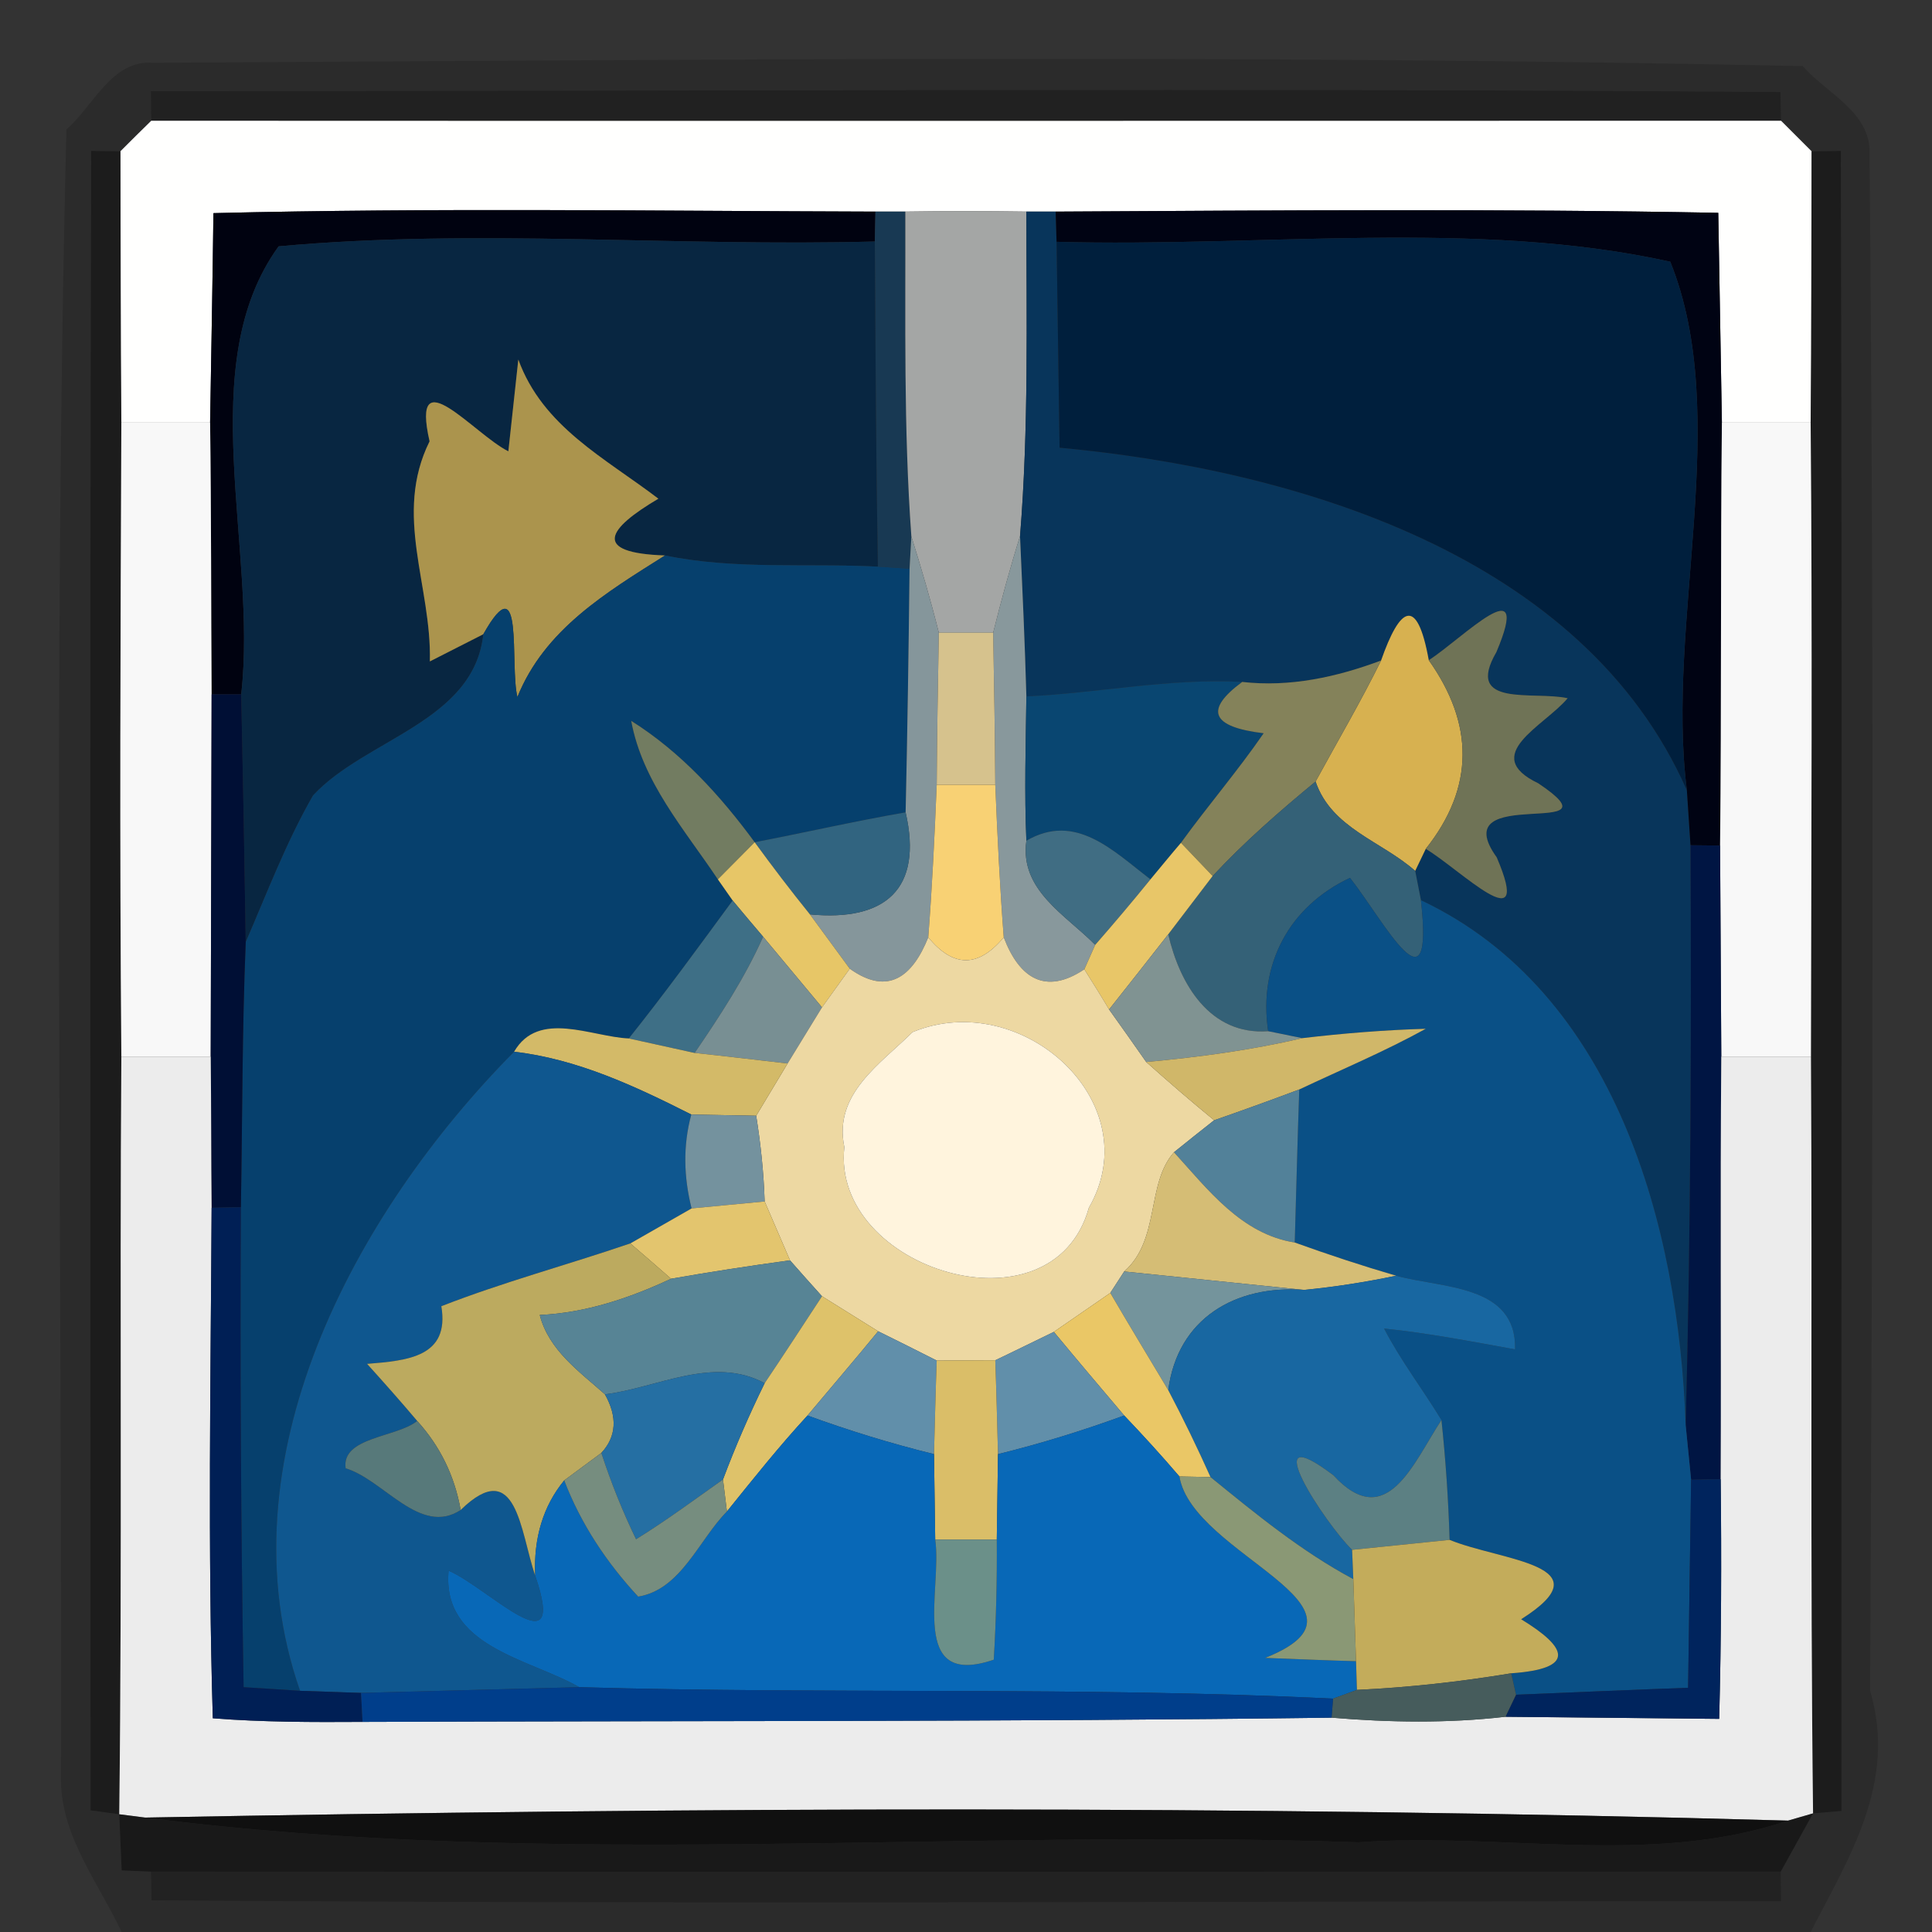 <?xml version="1.0" encoding="UTF-8" ?>
<!DOCTYPE svg PUBLIC "-//W3C//DTD SVG 1.1//EN" "http://www.w3.org/Graphics/SVG/1.1/DTD/svg11.dtd">
<svg width="64pt" height="64pt" viewBox="0 0 64 64" version="1.1" xmlns="http://www.w3.org/2000/svg">
<rect x="0" y="0" width="64" height="64" fill="#333333" stroke="none"/>
<g id="#00000028">
<path fill="#000000" opacity="0.16" d=" M 2.20 4.29 C 3.09 3.52 3.70 1.97 5.07 2.08 C 23.28 1.98 41.51 1.80 59.72 2.19 C 60.49 3.08 61.96 3.71 61.93 5.05 C 62.09 22.03 62.03 39.02 61.95 56.01 C 62.85 59.05 61.25 61.53 59.98 64.00 L 4.03 64.00 C 3.27 62.39 2.05 60.86 2.02 59.02 C 2.06 40.78 1.75 22.52 2.20 4.29 M 5.00 3.02 L 5.01 4.00 C 4.75 4.25 4.25 4.75 3.99 5.01 L 3.02 5.00 C 2.97 23.33 3.00 41.65 3.00 59.97 L 3.95 60.10 C 3.97 60.57 4.01 61.50 4.03 61.96 L 5.00 62.00 L 5.02 62.95 C 23.01 63.09 41.01 62.98 59.00 62.98 L 58.99 62.00 C 59.26 61.52 59.79 60.55 60.06 60.07 L 61.00 59.99 C 60.99 41.66 61.03 23.33 60.98 5.00 L 60.01 5.01 C 59.76 4.76 59.25 4.25 59.00 4.00 L 58.98 3.05 C 40.99 2.91 22.99 3.02 5.00 3.02 Z" />
</g>
<g id="#0000005d">
<path fill="#000000" opacity="0.36" d=" M 5.00 3.02 C 22.99 3.02 40.99 2.91 58.98 3.05 L 59.00 4.00 C 41.00 4.00 23.00 4.01 5.01 4.00 L 5.00 3.02 Z" />
</g>
<g id="#fffffeff">
<path fill="#fffffe" opacity="1.00" d=" M 3.99 5.01 C 4.25 4.75 4.75 4.25 5.01 4.00 C 23.00 4.01 41.00 4.00 59.00 4.00 C 59.25 4.25 59.76 4.76 60.01 5.01 C 60.00 8.00 60.01 11.00 59.98 14.00 C 59.25 14.00 57.78 14.00 57.04 14.00 C 57.01 12.26 56.95 8.79 56.92 7.05 C 49.61 6.91 42.29 6.97 34.97 7.01 L 34.00 7.01 C 32.66 6.99 31.33 6.99 29.99 7.01 L 29.00 7.01 C 21.69 6.99 14.38 6.88 7.07 7.06 C 7.05 8.79 6.99 12.26 6.96 14.00 C 6.23 14.00 4.75 14.00 4.02 14.00 C 3.99 11.00 4.00 8.01 3.99 5.01 Z" />
</g>
<g id="#00000076">
<path fill="#000000" opacity="0.46" d=" M 3.02 5.00 L 3.99 5.01 C 4.00 8.01 3.99 11.00 4.02 14.00 C 3.99 21.00 3.96 28.00 4.02 35.00 C 3.96 43.37 4.05 51.74 3.95 60.10 L 3.00 59.97 C 3.00 41.65 2.97 23.33 3.02 5.00 Z" />
<path fill="#000000" opacity="0.46" d=" M 60.01 5.01 L 60.98 5.00 C 61.03 23.33 60.99 41.66 61.00 59.99 L 60.06 60.07 C 59.96 51.71 60.04 43.36 59.99 35.00 C 60.00 28.00 60.04 21.00 59.98 14.00 C 60.01 11.00 60.00 8.00 60.01 5.01 Z" />
</g>
<g id="#000210ff">
<path fill="#000210" opacity="1.00" d=" M 7.07 7.06 C 14.38 6.88 21.69 6.99 29.00 7.01 L 28.98 8.00 C 22.40 8.18 15.79 7.56 9.23 8.16 C 6.37 12.11 8.54 18.15 7.99 23.00 L 7.01 23.00 C 6.99 20.00 7.00 17.00 6.96 14.00 C 6.99 12.26 7.05 8.79 7.07 7.06 Z" />
</g>
<g id="#183953ff">
<path fill="#183953" opacity="1.00" d=" M 29.00 7.01 L 29.99 7.01 C 30.00 10.60 29.93 14.19 30.19 17.77 L 30.13 18.84 L 29.08 18.77 C 29.02 15.18 29.00 11.59 28.98 8.00 L 29.00 7.01 Z" />
</g>
<g id="#a4a6a5ff">
<path fill="#a4a6a5" opacity="1.00" d=" M 29.99 7.01 C 31.33 6.99 32.66 6.99 34.00 7.01 C 34.00 10.59 34.08 14.18 33.79 17.76 C 33.46 18.81 33.17 19.88 32.90 20.96 C 32.45 20.96 31.55 20.96 31.10 20.96 C 30.83 19.88 30.52 18.82 30.19 17.77 C 29.93 14.19 30.00 10.60 29.99 7.01 Z" />
</g>
<g id="#08355bff">
<path fill="#08355b" opacity="1.00" d=" M 34.00 7.01 L 34.97 7.01 L 35.00 8.01 C 35.02 9.71 35.08 13.12 35.10 14.83 C 42.95 15.56 52.45 18.39 55.88 26.18 C 55.91 26.64 55.97 27.54 56.00 28.00 C 56.03 34.40 56.01 40.80 55.84 47.21 C 55.61 40.64 53.53 32.87 47.07 29.82 L 46.88 28.85 L 47.23 28.12 C 48.36 28.79 50.81 31.27 49.58 28.40 C 47.78 25.90 53.85 27.89 50.96 25.95 C 49.00 25.01 51.16 24.05 51.93 23.13 C 50.81 22.88 48.49 23.46 49.57 21.60 C 50.78 18.74 48.45 21.15 47.33 21.87 C 46.94 19.71 46.37 20.11 45.75 21.88 C 44.28 22.43 42.73 22.77 41.15 22.59 C 38.75 22.46 36.38 22.96 34.00 23.07 C 33.95 21.30 33.87 19.53 33.79 17.76 C 34.08 14.18 34.00 10.59 34.00 7.01 Z" />
</g>
<g id="#000313ff">
<path fill="#000313" opacity="1.00" d=" M 34.97 7.01 C 42.29 6.97 49.61 6.91 56.92 7.05 C 56.95 8.79 57.01 12.26 57.04 14.00 C 56.99 18.67 57.03 23.34 56.98 28.01 L 56.00 28.00 C 55.97 27.54 55.91 26.64 55.88 26.18 C 55.17 20.61 57.40 13.80 55.33 8.67 C 48.93 7.25 41.76 8.20 35.00 8.01 L 34.97 7.01 Z" />
</g>
<g id="#082641ff">
<path fill="#082641" opacity="1.00" d=" M 9.23 8.16 C 15.79 7.56 22.40 8.18 28.98 8.00 C 29.00 11.59 29.02 15.18 29.08 18.77 C 26.73 18.65 24.35 18.88 22.03 18.40 C 19.57 18.32 20.13 17.51 21.81 16.52 C 20.04 15.17 17.98 14.14 17.17 11.91 C 17.09 12.67 16.92 14.19 16.84 14.95 C 15.71 14.39 13.59 11.80 14.23 14.62 C 13.02 17.06 14.30 19.40 14.24 21.91 C 14.68 21.69 15.57 21.23 16.01 21.01 C 15.70 23.91 12.10 24.48 10.37 26.35 C 9.48 27.90 8.85 29.57 8.14 31.21 C 8.10 28.47 8.05 25.73 7.99 23.00 C 8.54 18.15 6.37 12.11 9.23 8.16 Z" />
</g>
<g id="#001f3dff">
<path fill="#001f3d" opacity="1.00" d=" M 35.00 8.01 C 41.76 8.20 48.93 7.25 55.33 8.67 C 57.40 13.80 55.17 20.61 55.88 26.18 C 52.45 18.39 42.95 15.56 35.10 14.83 C 35.08 13.12 35.02 9.71 35.00 8.01 Z" />
</g>
<g id="#ab944dff">
<path fill="#ab944d" opacity="1.00" d=" M 17.17 11.91 C 17.98 14.14 20.04 15.17 21.81 16.52 C 20.13 17.51 19.57 18.32 22.03 18.40 C 20.08 19.63 18.04 20.85 17.14 23.09 C 16.88 22.05 17.37 18.59 16.01 21.01 C 15.57 21.23 14.68 21.69 14.24 21.91 C 14.30 19.40 13.02 17.06 14.23 14.62 C 13.59 11.80 15.71 14.39 16.84 14.95 C 16.92 14.19 17.09 12.67 17.17 11.91 Z" />
</g>
<g id="#f8f8f8ff">
<path fill="#f8f8f8" opacity="1.00" d=" M 4.02 14.00 C 4.75 14.00 6.23 14.00 6.96 14.00 C 7.00 17.00 6.99 20.00 7.01 23.00 C 7.00 27.00 6.99 31.00 6.98 35.00 C 6.24 35.00 4.76 35.00 4.02 35.00 C 3.96 28.00 3.99 21.00 4.02 14.00 Z" />
<path fill="#f8f8f8" opacity="1.00" d=" M 57.04 14.00 C 57.78 14.00 59.25 14.00 59.98 14.00 C 60.04 21.00 60.00 28.00 59.99 35.00 C 59.24 35.00 57.76 35.00 57.02 35.00 C 57.01 33.25 56.99 29.76 56.98 28.01 C 57.03 23.34 56.99 18.67 57.04 14.00 Z" />
</g>
<g id="#06406dff">
<path fill="#06406d" opacity="1.00" d=" M 22.03 18.40 C 24.35 18.88 26.73 18.65 29.08 18.77 L 30.13 18.84 C 30.10 21.53 30.06 24.22 30.00 26.91 C 28.32 27.20 26.67 27.58 25.00 27.90 C 23.86 26.35 22.55 24.91 20.91 23.88 C 21.28 25.90 22.67 27.47 23.78 29.13 L 24.27 29.83 C 23.14 31.37 22.02 32.91 20.83 34.40 C 19.60 34.35 17.84 33.44 17.03 34.84 C 11.73 40.19 7.29 48.43 9.94 56.01 C 9.47 55.98 8.54 55.92 8.07 55.89 C 7.98 50.59 7.95 45.29 7.98 39.99 C 8.03 37.06 8.02 34.13 8.14 31.21 C 8.85 29.57 9.48 27.90 10.37 26.35 C 12.10 24.48 15.70 23.91 16.01 21.01 C 17.37 18.59 16.88 22.05 17.14 23.09 C 18.04 20.85 20.08 19.63 22.03 18.40 Z" />
</g>
<g id="#85969bff">
<path fill="#85969b" opacity="1.00" d=" M 30.19 17.77 C 30.52 18.82 30.83 19.88 31.10 20.96 C 31.07 22.64 31.04 24.32 31.03 26.00 C 30.96 27.68 30.88 29.37 30.75 31.05 C 30.23 32.35 29.42 33.00 28.15 32.09 C 27.82 31.64 27.16 30.74 26.83 30.29 C 29.33 30.53 30.58 29.45 30.00 26.91 C 30.06 24.22 30.10 21.53 30.13 18.84 L 30.19 17.77 Z" />
</g>
<g id="#88989cff">
<path fill="#88989c" opacity="1.00" d=" M 32.90 20.96 C 33.17 19.88 33.46 18.81 33.79 17.76 C 33.87 19.53 33.95 21.30 34.00 23.07 C 33.98 24.66 33.93 26.26 34.00 27.85 C 33.77 29.49 35.31 30.31 36.28 31.30 L 35.92 32.11 C 34.62 32.98 33.76 32.39 33.25 31.05 C 33.12 29.37 33.04 27.68 32.97 26.00 C 32.96 24.32 32.93 22.64 32.90 20.96 Z" />
</g>
<g id="#d7b150ff">
<path fill="#d7b150" opacity="1.00" d=" M 45.75 21.88 C 46.37 20.11 46.94 19.71 47.33 21.87 C 48.82 23.97 48.86 26.07 47.23 28.12 L 46.88 28.85 C 45.76 27.86 44.11 27.44 43.58 25.89 C 44.31 24.55 45.08 23.24 45.75 21.88 Z" />
</g>
<g id="#6f7356ff">
<path fill="#6f7356" opacity="1.00" d=" M 47.33 21.87 C 48.45 21.15 50.78 18.74 49.57 21.60 C 48.49 23.46 50.81 22.88 51.93 23.13 C 51.16 24.05 49.00 25.01 50.96 25.95 C 53.85 27.89 47.78 25.90 49.58 28.40 C 50.81 31.27 48.36 28.79 47.23 28.12 C 48.86 26.07 48.82 23.97 47.33 21.87 Z" />
</g>
<g id="#d6c28dff">
<path fill="#d6c28d" opacity="1.00" d=" M 31.10 20.96 C 31.55 20.96 32.45 20.96 32.90 20.96 C 32.93 22.64 32.96 24.32 32.97 26.00 C 32.49 26.00 31.51 26.00 31.03 26.00 C 31.04 24.32 31.07 22.64 31.10 20.96 Z" />
</g>
<g id="#094671ff">
<path fill="#094671" opacity="1.00" d=" M 34.00 23.07 C 36.38 22.96 38.75 22.46 41.15 22.59 C 39.89 23.52 40.12 24.08 41.86 24.29 C 41.00 25.54 40.01 26.69 39.12 27.92 C 38.86 28.22 38.36 28.83 38.11 29.13 C 36.87 28.18 35.63 26.90 34.00 27.85 C 33.93 26.26 33.98 24.66 34.00 23.07 Z" />
</g>
<g id="#84825aff">
<path fill="#84825a" opacity="1.00" d=" M 41.15 22.59 C 42.73 22.77 44.28 22.43 45.75 21.88 C 45.08 23.24 44.31 24.55 43.58 25.89 C 42.39 26.87 41.22 27.89 40.17 29.02 C 39.90 28.74 39.38 28.19 39.12 27.92 C 40.01 26.69 41.00 25.54 41.86 24.29 C 40.12 24.08 39.89 23.52 41.15 22.59 Z" />
</g>
<g id="#000f35ff">
<path fill="#000f35" opacity="1.00" d=" M 7.01 23.00 L 7.99 23.00 C 8.05 25.73 8.10 28.47 8.14 31.21 C 8.02 34.13 8.03 37.06 7.98 39.99 L 7.01 40.01 C 6.99 38.34 7.00 36.67 6.98 35.00 C 6.99 31.00 7.00 27.00 7.01 23.00 Z" />
</g>
<g id="#727c61ff">
<path fill="#727c61" opacity="1.00" d=" M 20.91 23.88 C 22.55 24.91 23.86 26.35 25.00 27.90 C 24.69 28.21 24.09 28.82 23.78 29.13 C 22.67 27.47 21.28 25.90 20.91 23.88 Z" />
</g>
<g id="#f8d174ff">
<path fill="#f8d174" opacity="1.00" d=" M 31.03 26.00 C 31.51 26.00 32.49 26.00 32.97 26.00 C 33.04 27.68 33.12 29.37 33.25 31.05 C 32.41 32.06 31.58 32.06 30.75 31.05 C 30.88 29.37 30.96 27.68 31.03 26.00 Z" />
</g>
<g id="#346177ff">
<path fill="#346177" opacity="1.00" d=" M 40.17 29.02 C 41.22 27.89 42.39 26.87 43.58 25.89 C 44.11 27.44 45.76 27.86 46.88 28.85 L 47.07 29.82 C 47.51 33.74 45.86 30.53 44.72 29.08 C 42.70 30.03 41.68 31.95 42.01 34.16 C 40.08 34.30 39.08 32.60 38.70 30.95 C 39.07 30.47 39.80 29.50 40.17 29.02 Z" />
</g>
<g id="#316480ff">
<path fill="#316480" opacity="1.00" d=" M 25.00 27.90 C 26.67 27.58 28.32 27.20 30.00 26.91 C 30.58 29.45 29.33 30.53 26.83 30.29 C 26.20 29.51 25.59 28.71 25.00 27.90 Z" />
</g>
<g id="#406d83ff">
<path fill="#406d83" opacity="1.00" d=" M 34.00 27.85 C 35.63 26.90 36.87 28.18 38.11 29.13 C 37.51 29.87 36.90 30.59 36.28 31.30 C 35.31 30.31 33.77 29.49 34.00 27.85 Z" />
</g>
<g id="#e7c667ff">
<path fill="#e7c667" opacity="1.00" d=" M 23.78 29.13 C 24.09 28.82 24.69 28.21 25.00 27.90 C 25.59 28.71 26.20 29.51 26.83 30.29 C 27.16 30.74 27.82 31.64 28.15 32.09 C 27.92 32.41 27.46 33.05 27.23 33.37 C 26.58 32.59 25.93 31.81 25.28 31.03 C 25.02 30.73 24.52 30.13 24.27 29.83 L 23.78 29.13 Z" />
</g>
<g id="#e8c668ff">
<path fill="#e8c668" opacity="1.00" d=" M 39.12 27.92 C 39.38 28.19 39.90 28.74 40.17 29.02 C 39.80 29.50 39.07 30.47 38.70 30.95 C 38.05 31.78 37.40 32.61 36.74 33.44 C 36.54 33.10 36.13 32.44 35.92 32.11 L 36.28 31.30 C 36.90 30.59 37.51 29.87 38.11 29.13 C 38.36 28.83 38.86 28.22 39.12 27.92 Z" />
</g>
<g id="#001543ff">
<path fill="#001543" opacity="1.00" d=" M 56.00 28.00 L 56.98 28.01 C 56.99 29.76 57.01 33.25 57.02 35.00 C 56.98 39.67 57.02 44.34 57.00 49.00 L 56.02 49.02 C 55.97 48.56 55.89 47.66 55.84 47.21 C 56.01 40.80 56.03 34.40 56.00 28.00 Z" />
</g>
<g id="#0a5086ff">
<path fill="#0a5086" opacity="1.00" d=" M 42.01 34.16 C 41.68 31.95 42.70 30.03 44.72 29.08 C 45.86 30.53 47.51 33.74 47.07 29.82 C 53.53 32.87 55.61 40.64 55.84 47.21 C 55.89 47.66 55.97 48.56 56.02 49.02 C 55.99 50.74 55.95 54.18 55.92 55.91 C 54.50 55.96 51.65 56.08 50.22 56.14 L 50.06 55.43 C 52.20 55.28 51.95 54.59 50.39 53.64 C 53.25 51.83 49.72 51.71 48.02 51.01 C 47.98 49.68 47.89 48.36 47.75 47.04 C 47.13 46.02 46.40 45.07 45.85 44.01 C 47.31 44.16 48.75 44.44 50.19 44.70 C 50.24 42.54 47.77 42.68 46.25 42.26 C 45.12 41.93 44.00 41.56 42.89 41.16 C 42.94 39.47 42.98 37.78 43.04 36.09 C 44.44 35.43 45.87 34.83 47.23 34.08 C 45.86 34.12 44.50 34.23 43.14 34.39 L 42.01 34.16 Z" />
</g>
<g id="#3e6f86ff">
<path fill="#3e6f86" opacity="1.00" d=" M 24.27 29.83 C 24.52 30.13 25.02 30.73 25.28 31.03 C 24.67 32.40 23.85 33.65 23.01 34.88 C 22.46 34.76 21.37 34.52 20.83 34.40 C 22.02 32.91 23.14 31.37 24.27 29.83 Z" />
</g>
<g id="#788f93ff">
<path fill="#788f93" opacity="1.00" d=" M 25.28 31.03 C 25.93 31.81 26.58 32.59 27.23 33.37 C 26.95 33.83 26.38 34.76 26.09 35.23 C 25.32 35.14 23.78 34.96 23.01 34.88 C 23.85 33.65 24.67 32.40 25.28 31.03 Z" />
</g>
<g id="#edd8a2ff">
<path fill="#edd8a2" opacity="1.00" d=" M 28.15 32.09 C 29.42 33.00 30.23 32.35 30.75 31.05 C 31.58 32.06 32.41 32.06 33.25 31.05 C 33.76 32.39 34.62 32.98 35.92 32.11 C 36.13 32.44 36.54 33.10 36.74 33.44 C 37.05 33.87 37.67 34.75 37.97 35.18 C 38.71 35.84 39.45 36.48 40.22 37.11 C 39.89 37.37 39.22 37.90 38.89 38.17 C 37.96 39.22 38.44 41.06 37.24 42.12 L 36.78 42.83 C 36.31 43.15 35.38 43.80 34.91 44.12 C 34.43 44.35 33.46 44.83 32.97 45.06 C 32.49 45.06 31.51 45.07 31.03 45.07 C 30.54 44.82 29.58 44.34 29.09 44.10 C 28.63 43.81 27.69 43.23 27.23 42.94 C 26.96 42.64 26.43 42.05 26.17 41.75 C 25.96 41.26 25.54 40.29 25.33 39.80 C 25.30 38.85 25.20 37.90 25.05 36.96 C 25.31 36.53 25.83 35.66 26.09 35.23 C 26.38 34.76 26.95 33.83 27.23 33.37 C 27.46 33.05 27.92 32.41 28.15 32.09 M 30.23 34.19 C 29.16 35.25 27.60 36.24 27.97 38.00 C 27.52 42.04 34.86 44.33 36.07 40.01 C 38.08 36.52 33.84 32.70 30.23 34.19 Z" />
</g>
<g id="#809392ff">
<path fill="#809392" opacity="1.00" d=" M 36.74 33.44 C 37.40 32.61 38.05 31.78 38.70 30.95 C 39.08 32.60 40.08 34.30 42.01 34.16 L 43.14 34.39 C 41.44 34.79 39.71 35.02 37.97 35.18 C 37.67 34.75 37.05 33.87 36.74 33.44 Z" />
</g>
<g id="#d3ba68ff">
<path fill="#d3ba68" opacity="1.00" d=" M 17.03 34.84 C 17.84 33.44 19.60 34.35 20.83 34.40 C 21.37 34.52 22.46 34.76 23.01 34.88 C 23.78 34.96 25.32 35.14 26.09 35.23 C 25.83 35.66 25.31 36.53 25.05 36.96 C 24.51 36.95 23.44 36.93 22.90 36.92 C 21.04 35.98 19.12 35.08 17.03 34.84 Z" />
</g>
<g id="#fff4ddff">
<path fill="#fff4dd" opacity="1.00" d=" M 30.23 34.19 C 33.84 32.70 38.08 36.52 36.07 40.01 C 34.86 44.33 27.52 42.04 27.97 38.00 C 27.60 36.24 29.16 35.25 30.23 34.19 Z" />
</g>
<g id="#d0b769ff">
<path fill="#d0b769" opacity="1.00" d=" M 43.14 34.39 C 44.50 34.23 45.86 34.12 47.23 34.08 C 45.87 34.83 44.44 35.43 43.04 36.09 C 42.11 36.44 41.17 36.78 40.22 37.11 C 39.45 36.48 38.71 35.84 37.97 35.18 C 39.71 35.02 41.44 34.79 43.14 34.39 Z" />
</g>
<g id="#ecececff">
<path fill="#ececec" opacity="1.00" d=" M 4.02 35.00 C 4.76 35.00 6.24 35.00 6.98 35.00 C 7.00 36.67 6.99 38.34 7.01 40.01 C 6.98 45.64 6.88 51.28 7.05 56.92 C 8.70 57.05 10.36 57.05 12.01 57.04 C 22.71 57.00 33.41 57.04 44.11 56.90 C 46.03 57.06 47.96 57.09 49.87 56.87 C 51.64 56.89 55.18 56.92 56.95 56.94 C 57.02 54.29 57.03 51.65 57.00 49.00 C 57.02 44.34 56.98 39.67 57.02 35.00 C 57.76 35.00 59.24 35.00 59.99 35.00 C 60.04 43.36 59.96 51.71 60.06 60.07 L 59.23 60.31 C 41.10 59.80 22.95 59.87 4.81 60.21 L 3.95 60.10 C 4.05 51.74 3.96 43.37 4.02 35.00 Z" />
</g>
<g id="#0f578fff">
<path fill="#0f578f" opacity="1.00" d=" M 17.03 34.84 C 19.12 35.08 21.04 35.98 22.90 36.92 C 22.62 37.95 22.65 39.00 22.91 40.03 C 22.40 40.32 21.39 40.90 20.88 41.19 C 18.80 41.90 16.67 42.47 14.62 43.27 C 14.90 44.95 13.51 45.07 12.16 45.18 C 12.72 45.80 13.28 46.43 13.82 47.07 C 13.15 47.62 11.30 47.60 11.45 48.64 C 12.70 49.01 13.92 50.90 15.26 50.02 C 17.12 48.21 17.23 50.73 17.73 52.20 C 18.82 55.38 16.17 52.59 14.86 52.03 C 14.63 54.55 17.50 54.93 19.19 55.89 C 17.38 55.94 13.76 56.03 11.96 56.08 C 11.45 56.06 10.44 56.03 9.94 56.01 C 7.29 48.43 11.73 40.19 17.03 34.84 Z" />
</g>
<g id="#528199ff">
<path fill="#528199" opacity="1.00" d=" M 40.22 37.11 C 41.17 36.78 42.11 36.44 43.04 36.09 C 42.98 37.78 42.94 39.47 42.89 41.16 C 41.12 40.88 40.02 39.41 38.89 38.17 C 39.22 37.90 39.89 37.37 40.22 37.11 Z" />
</g>
<g id="#74929eff">
<path fill="#74929e" opacity="1.00" d=" M 22.90 36.92 C 23.44 36.93 24.51 36.95 25.05 36.96 C 25.20 37.90 25.30 38.85 25.33 39.80 C 24.73 39.86 23.51 39.97 22.91 40.03 C 22.65 39.00 22.62 37.95 22.90 36.92 Z" />
</g>
<g id="#d5bd75ff">
<path fill="#d5bd75" opacity="1.00" d=" M 37.24 42.12 C 38.44 41.06 37.96 39.22 38.89 38.17 C 40.02 39.41 41.12 40.88 42.89 41.16 C 44.00 41.56 45.12 41.93 46.25 42.26 C 45.24 42.47 44.23 42.63 43.20 42.73 C 41.71 42.58 38.73 42.27 37.24 42.12 Z" />
</g>
<g id="#001f55ff">
<path fill="#001f55" opacity="1.00" d=" M 7.01 40.01 L 7.98 39.99 C 7.95 45.29 7.98 50.59 8.07 55.89 C 8.54 55.92 9.47 55.98 9.94 56.01 C 10.44 56.03 11.45 56.06 11.96 56.08 L 12.01 57.04 C 10.36 57.05 8.70 57.05 7.05 56.92 C 6.88 51.28 6.98 45.64 7.01 40.01 Z" />
</g>
<g id="#e3c56eff">
<path fill="#e3c56e" opacity="1.00" d=" M 20.88 41.19 C 21.39 40.90 22.40 40.32 22.91 40.03 C 23.51 39.97 24.73 39.86 25.33 39.80 C 25.54 40.29 25.96 41.26 26.17 41.75 C 24.85 41.93 23.54 42.13 22.23 42.36 C 21.89 42.06 21.22 41.48 20.88 41.19 Z" />
</g>
<g id="#bcaa5fff">
<path fill="#bcaa5f" opacity="1.00" d=" M 14.62 43.27 C 16.67 42.47 18.80 41.90 20.88 41.19 C 21.22 41.48 21.89 42.06 22.23 42.36 C 20.86 43.00 19.41 43.49 17.88 43.56 C 18.18 44.73 19.19 45.43 20.04 46.19 C 20.46 46.94 20.42 47.59 19.92 48.13 C 19.61 48.36 19.00 48.81 18.69 49.04 C 18.00 49.88 17.67 50.94 17.73 52.20 C 17.23 50.73 17.12 48.21 15.26 50.02 C 15.06 48.89 14.58 47.91 13.82 47.07 C 13.28 46.43 12.72 45.80 12.16 45.18 C 13.51 45.07 14.90 44.95 14.62 43.27 Z" />
</g>
<g id="#578495ff">
<path fill="#578495" opacity="1.00" d=" M 22.23 42.36 C 23.54 42.13 24.85 41.93 26.17 41.75 C 26.43 42.05 26.96 42.64 27.23 42.94 C 26.60 43.90 25.97 44.87 25.33 45.82 C 23.62 44.90 21.79 45.97 20.04 46.19 C 19.19 45.43 18.18 44.73 17.88 43.56 C 19.41 43.49 20.86 43.00 22.23 42.36 Z" />
</g>
<g id="#74949cff">
<path fill="#74949c" opacity="1.00" d=" M 37.24 42.12 C 38.73 42.27 41.71 42.58 43.20 42.73 C 40.93 42.56 39.01 43.67 38.70 46.05 C 38.06 44.98 37.41 43.91 36.78 42.83 L 37.24 42.12 Z" />
</g>
<g id="#1867a1ff">
<path fill="#1867a1" opacity="1.00" d=" M 46.25 42.26 C 47.77 42.68 50.24 42.54 50.19 44.70 C 48.75 44.44 47.31 44.16 45.85 44.01 C 46.40 45.07 47.13 46.02 47.75 47.04 C 46.82 48.45 45.94 50.79 44.17 48.87 C 41.52 46.86 43.91 50.49 44.79 51.34 L 44.83 52.31 C 43.11 51.39 41.60 50.15 40.10 48.93 C 39.66 47.95 39.20 47.00 38.70 46.05 C 39.01 43.67 40.93 42.56 43.20 42.73 C 44.23 42.63 45.24 42.47 46.25 42.26 Z" />
</g>
<g id="#dec26aff">
<path fill="#dec26a" opacity="1.00" d=" M 27.23 42.94 C 27.69 43.23 28.63 43.81 29.09 44.10 C 28.32 45.04 27.53 45.96 26.75 46.89 C 25.81 47.91 24.95 48.99 24.08 50.07 L 23.95 49.01 C 24.36 47.92 24.82 46.86 25.33 45.82 C 25.97 44.87 26.60 43.90 27.23 42.94 Z" />
</g>
<g id="#eac766ff">
<path fill="#eac766" opacity="1.00" d=" M 34.91 44.12 C 35.38 43.80 36.31 43.15 36.78 42.83 C 37.41 43.91 38.06 44.98 38.70 46.05 C 39.20 47.00 39.66 47.95 40.10 48.93 L 39.07 48.91 C 38.48 48.22 37.87 47.55 37.24 46.89 C 36.46 45.97 35.68 45.05 34.91 44.12 Z" />
</g>
<g id="#618faaff">
<path fill="#618faa" opacity="1.00" d=" M 29.09 44.10 C 29.58 44.34 30.54 44.82 31.03 45.07 C 31.00 45.84 30.96 47.40 30.94 48.17 C 29.52 47.82 28.12 47.39 26.75 46.89 C 27.53 45.96 28.32 45.04 29.09 44.10 Z" />
<path fill="#618faa" opacity="1.00" d=" M 32.97 45.06 C 33.46 44.83 34.43 44.35 34.91 44.12 C 35.68 45.05 36.46 45.97 37.24 46.89 C 35.87 47.39 34.48 47.82 33.06 48.17 C 33.04 47.40 33.00 45.84 32.97 45.06 Z" />
</g>
<g id="#256fa3ff">
<path fill="#256fa3" opacity="1.00" d=" M 20.04 46.19 C 21.79 45.97 23.62 44.90 25.33 45.82 C 24.82 46.86 24.36 47.92 23.95 49.01 C 23.00 49.68 22.06 50.38 21.07 50.99 C 20.62 50.06 20.24 49.11 19.92 48.13 C 20.42 47.59 20.46 46.94 20.04 46.19 Z" />
</g>
<g id="#dabe68ff">
<path fill="#dabe68" opacity="1.00" d=" M 31.03 45.07 C 31.51 45.07 32.49 45.06 32.97 45.06 C 33.00 45.84 33.04 47.40 33.06 48.17 C 33.05 48.88 33.03 50.29 33.02 51.00 C 32.51 51.00 31.49 51.00 30.98 51.00 C 30.97 50.29 30.95 48.88 30.94 48.17 C 30.96 47.40 31.00 45.84 31.03 45.07 Z" />
</g>
<g id="#57797aff">
<path fill="#57797a" opacity="1.00" d=" M 11.45 48.64 C 11.30 47.60 13.15 47.62 13.82 47.07 C 14.58 47.91 15.06 48.89 15.26 50.02 C 13.92 50.90 12.70 49.01 11.45 48.64 Z" />
</g>
<g id="#0868b7ff">
<path fill="#0868b7" opacity="1.00" d=" M 24.08 50.07 C 24.95 48.99 25.81 47.91 26.75 46.89 C 28.12 47.39 29.52 47.82 30.94 48.17 C 30.95 48.88 30.97 50.29 30.98 51.00 C 31.22 52.65 30.07 55.95 32.92 54.98 C 33.00 53.65 33.03 52.33 33.02 51.00 C 33.03 50.29 33.05 48.88 33.06 48.17 C 34.48 47.82 35.87 47.39 37.24 46.89 C 37.87 47.55 38.48 48.22 39.07 48.91 C 39.50 51.52 46.10 53.25 41.91 54.92 C 42.66 54.95 44.17 55.01 44.92 55.03 L 44.95 55.98 L 44.16 56.27 C 35.84 55.86 27.51 56.13 19.19 55.89 C 17.50 54.93 14.63 54.55 14.86 52.03 C 16.17 52.59 18.82 55.38 17.73 52.20 C 17.67 50.94 18.00 49.88 18.69 49.04 C 19.24 50.48 20.10 51.77 21.14 52.89 C 22.56 52.66 23.15 51.01 24.08 50.07 Z" />
</g>
<g id="#5c8083ff">
<path fill="#5c8083" opacity="1.00" d=" M 44.17 48.87 C 45.94 50.79 46.82 48.45 47.75 47.04 C 47.89 48.36 47.98 49.68 48.02 51.01 C 47.22 51.09 45.60 51.26 44.79 51.34 C 43.91 50.49 41.52 46.86 44.17 48.87 Z" />
</g>
<g id="#768d7fff">
<path fill="#768d7f" opacity="1.00" d=" M 18.69 49.04 C 19.00 48.81 19.61 48.36 19.92 48.13 C 20.24 49.11 20.62 50.06 21.07 50.99 C 22.06 50.38 23.00 49.68 23.95 49.01 L 24.08 50.07 C 23.15 51.01 22.56 52.66 21.14 52.89 C 20.10 51.77 19.24 50.48 18.69 49.04 Z" />
</g>
<g id="#8a9875ff">
<path fill="#8a9875" opacity="1.00" d=" M 39.07 48.91 L 40.10 48.93 C 41.60 50.15 43.11 51.39 44.83 52.31 C 44.85 52.99 44.90 54.35 44.92 55.03 C 44.17 55.01 42.66 54.95 41.91 54.92 C 46.10 53.25 39.50 51.52 39.07 48.91 Z" />
</g>
<g id="#00245dff">
<path fill="#00245d" opacity="1.00" d=" M 56.02 49.02 L 57.00 49.00 C 57.03 51.65 57.02 54.29 56.95 56.94 C 55.18 56.92 51.64 56.89 49.87 56.87 L 50.22 56.14 C 51.65 56.08 54.50 55.96 55.92 55.91 C 55.95 54.18 55.99 50.74 56.02 49.02 Z" />
</g>
<g id="#6b9089ff">
<path fill="#6b9089" opacity="1.00" d=" M 30.98 51.00 C 31.49 51.00 32.51 51.00 33.02 51.00 C 33.03 52.33 33.00 53.65 32.92 54.98 C 30.07 55.95 31.22 52.65 30.98 51.00 Z" />
</g>
<g id="#c3ac5bff">
<path fill="#c3ac5b" opacity="1.00" d=" M 44.79 51.34 C 45.60 51.26 47.22 51.09 48.02 51.01 C 49.72 51.71 53.25 51.83 50.39 53.64 C 51.95 54.59 52.20 55.28 50.06 55.43 C 48.37 55.71 46.66 55.90 44.95 55.98 L 44.92 55.03 C 44.90 54.35 44.85 52.99 44.83 52.31 L 44.79 51.34 Z" />
</g>
<g id="#465c5cff">
<path fill="#465c5c" opacity="1.00" d=" M 44.95 55.98 C 46.66 55.90 48.37 55.71 50.06 55.43 L 50.22 56.14 L 49.87 56.87 C 47.96 57.09 46.03 57.06 44.11 56.90 L 44.16 56.27 L 44.95 55.98 Z" />
</g>
<g id="#003e8bff">
<path fill="#003e8b" opacity="1.00" d=" M 11.96 56.08 C 13.76 56.03 17.38 55.94 19.19 55.89 C 27.51 56.13 35.84 55.86 44.16 56.27 L 44.11 56.90 C 33.41 57.04 22.71 57.00 12.01 57.04 L 11.96 56.08 Z" />
</g>
<g id="#00000081">
<path fill="#000000" opacity="0.51" d=" M 3.95 60.10 L 4.81 60.21 C 18.13 61.92 31.61 60.57 45.00 61.03 C 49.71 60.68 54.66 61.85 59.23 60.31 L 60.06 60.07 C 59.79 60.55 59.26 61.52 58.99 62.00 C 40.99 62.00 23.00 62.01 5.00 62.00 L 4.03 61.96 C 4.01 61.50 3.97 60.57 3.95 60.10 Z" />
</g>
<g id="#000000ad">
<path fill="#000000" opacity="0.68" d=" M 4.81 60.21 C 22.95 59.87 41.10 59.80 59.23 60.31 C 54.66 61.85 49.71 60.68 45.00 61.03 C 31.61 60.57 18.13 61.92 4.81 60.21 Z" />
</g>
<g id="#00000055">
<path fill="#000000" opacity="0.33" d=" M 5.00 62.00 C 23.00 62.01 40.99 62.00 58.99 62.00 L 59.00 62.98 C 41.01 62.98 23.01 63.09 5.02 62.95 L 5.00 62.00 Z" />
</g>
</svg>
